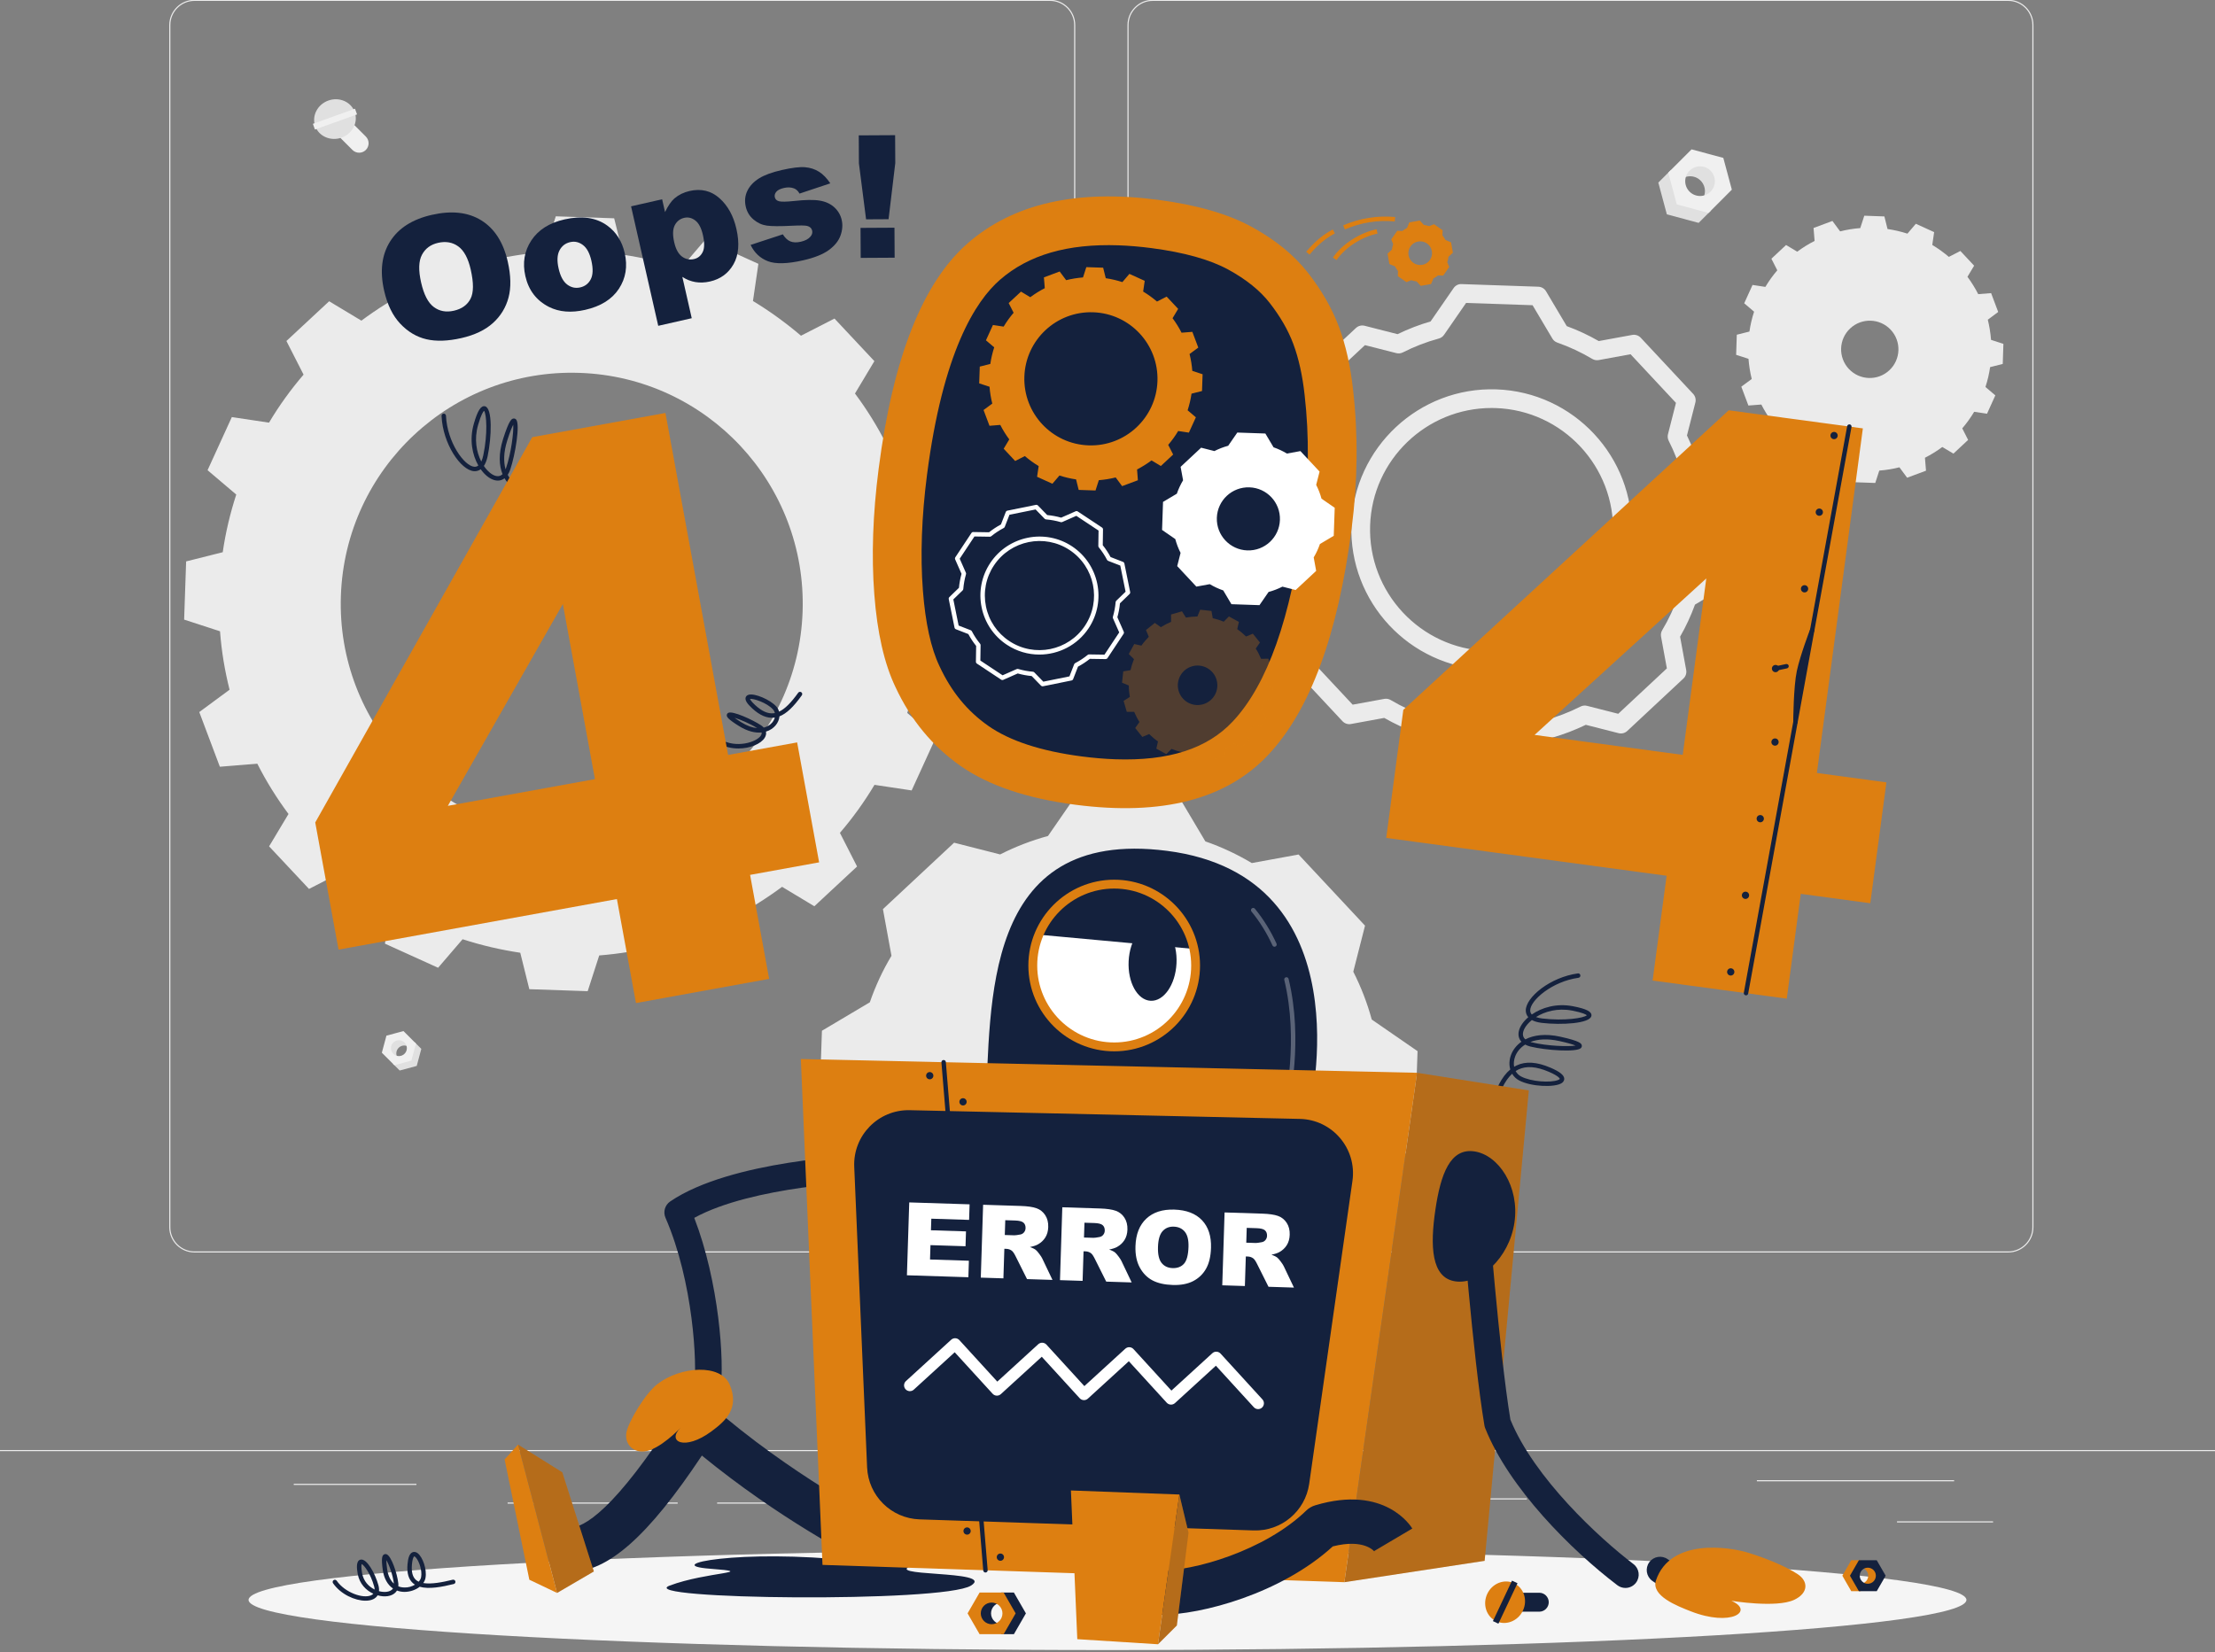 <svg width="500" height="373" viewBox="0 0 500 373" fill="none" xmlns="http://www.w3.org/2000/svg">
<rect x="0" y="0" width="500" height="373" fill="#808080" stroke="none"/>
<g clip-path="url(#clip0_412_3639)">
<path d="M500 327.398H0V327.648H500V327.398Z" fill="#EBEBEB"/>
<path d="M449.902 343.494H428.223V343.744H449.902V343.494Z" fill="#EBEBEB"/>
<path d="M344.668 338.306H310.559V338.556H344.668V338.306Z" fill="#EBEBEB"/>
<path d="M441.111 334.208H396.586V334.458H441.111V334.208Z" fill="#EBEBEB"/>
<path d="M173.015 339.25H161.877V339.5H173.015V339.25Z" fill="#EBEBEB"/>
<path d="M152.975 339.25H114.586V339.5H152.975V339.25Z" fill="#EBEBEB"/>
<path d="M94.002 335.028H66.307V335.278H94.002V335.028Z" fill="#EBEBEB"/>
<path d="M237.014 282.8H43.915C40.768 282.8 38.207 280.239 38.207 277.092V5.66C38.207 2.513 40.768 -0.048 43.915 -0.048H237.014C240.16 -0.048 242.721 2.513 242.721 5.66V277.092C242.721 280.239 240.16 282.8 237.014 282.8ZM43.915 0.203C40.905 0.203 38.457 2.651 38.457 5.661V277.093C38.457 280.103 40.905 282.551 43.915 282.551H237.014C240.023 282.551 242.471 280.103 242.471 277.093V5.66C242.471 2.651 240.023 0.202 237.014 0.202L43.915 0.203Z" fill="#EBEBEB"/>
<path d="M453.311 282.8H260.213C257.066 282.8 254.506 280.239 254.506 277.092V5.66C254.506 2.513 257.067 -0.048 260.213 -0.048H453.311C456.459 -0.048 459.019 2.513 459.019 5.66V277.092C459.02 280.239 456.459 282.8 453.311 282.8ZM260.213 0.203C257.204 0.203 254.756 2.651 254.756 5.661V277.093C254.756 280.103 257.204 282.551 260.213 282.551H453.311C456.321 282.551 458.769 280.103 458.769 277.093V5.66C458.769 2.651 456.321 0.202 453.311 0.202L260.213 0.203Z" fill="#EBEBEB"/>
<path d="M216.071 145.878L216.521 132.737L208.453 130.101C208.121 125.611 207.37 121.177 206.302 116.905L213.14 111.863L208.495 99.52L200.037 100.201C198.021 96.21 195.652 92.413 192.997 88.851L197.378 81.538L188.37 71.927L180.808 75.799C177.402 72.904 173.812 70.283 169.969 67.965L171.194 59.571L159.196 54.126L153.699 60.568C149.511 59.209 145.172 58.193 140.683 57.519L138.639 49.291L125.463 48.84L122.861 56.909C118.336 57.274 113.937 57.991 109.666 59.06L104.588 52.255L92.246 56.866L92.928 65.325C88.936 67.375 85.14 69.743 81.578 72.399L74.3 68.019L64.654 76.991L68.525 84.587C65.632 87.959 63.009 91.585 60.724 95.429L52.332 94.17L46.853 106.166L53.329 111.664C51.971 115.853 50.918 120.226 50.28 124.682L42.016 126.758L41.566 139.899L49.668 142.538C49.999 147.061 50.751 151.462 51.82 155.732L44.983 160.774L49.628 173.118L58.086 172.435C60.102 176.426 62.471 180.223 65.126 183.785L60.744 191.098L69.753 200.71L77.314 196.837C80.686 199.731 84.311 202.355 88.154 204.673L86.894 213.064L98.892 218.509L104.424 212.068C108.612 213.427 112.951 214.443 117.441 215.117L119.485 223.345L132.661 223.796L135.264 215.727C139.788 215.362 144.187 214.645 148.458 213.576L153.501 220.379L165.843 215.768L165.195 207.312C169.188 205.262 172.949 202.891 176.545 200.236L183.824 204.618L193.469 195.645L189.599 188.049C192.492 184.677 195.115 181.051 197.4 177.207L205.792 178.467L211.271 166.47L204.794 160.972C206.153 156.784 207.204 152.446 207.843 147.956L216.071 145.878ZM127.275 188.449C98.497 187.463 75.962 163.329 76.948 134.55C77.935 105.737 102.069 83.204 130.847 84.19C159.625 85.176 182.16 109.308 181.173 138.121C180.187 166.9 156.053 189.435 127.275 188.449Z" fill="#EBEBEB"/>
<path d="M440.957 102.423L444.271 99.328L442.947 96.718C443.961 95.542 444.859 94.278 445.64 92.976L448.537 93.414L450.414 89.272L448.185 87.376C448.667 85.911 449.015 84.408 449.236 82.892L452.088 82.177L452.235 77.637L449.447 76.737C449.322 75.201 449.086 73.686 448.714 72.184L451.06 70.436L449.462 66.183L446.551 66.413C445.861 65.06 445.051 63.754 444.121 62.496L445.629 59.991L442.526 56.668L439.923 58C438.73 56.985 437.483 56.088 436.181 55.307L436.602 52.409L432.468 50.524L430.572 52.753C429.099 52.279 427.596 51.931 426.079 51.71L425.372 48.867L420.832 48.703L419.924 51.499C418.396 51.616 416.873 51.86 415.378 52.241L413.639 49.888L409.378 51.477L409.616 54.397C408.263 55.087 406.94 55.897 405.698 56.828L403.177 55.319L399.863 58.414L401.195 61.033C400.173 62.217 399.283 63.473 398.502 64.775L395.605 64.337L393.727 68.48L395.956 70.376C395.474 71.841 395.126 73.344 394.905 74.86L392.053 75.575L391.906 80.116L394.694 81.015C394.811 82.543 395.055 84.067 395.426 85.569L393.073 87.308L394.671 91.561L397.591 91.339C398.281 92.692 399.091 93.997 400.022 95.257L398.514 97.762L401.617 101.085L404.219 99.752C405.411 100.766 406.659 101.664 407.961 102.445L407.532 105.334L411.666 107.219L413.57 104.999C415.044 105.473 416.539 105.812 418.063 106.041L418.77 108.884L423.31 109.048L424.218 106.252C425.746 106.135 427.269 105.891 428.764 105.51L430.503 107.864L434.765 106.275L434.526 103.355C435.878 102.665 437.193 101.864 438.444 100.925L440.957 102.423ZM417.341 83.292C414.903 80.681 415.043 76.586 417.654 74.148C420.268 71.707 424.363 71.847 426.801 74.459C429.239 77.07 429.099 81.165 426.485 83.606C423.874 86.044 419.779 85.903 417.341 83.292Z" fill="#EBEBEB"/>
<path d="M319.989 237.336L309.648 230.194C309.645 230.186 309.645 230.177 309.642 230.169C308.619 226.412 307.208 222.796 305.483 219.397L308.132 208.999L293.132 192.934L282.573 194.867C279.303 192.916 275.794 191.262 272.119 189.985C272.111 189.983 272.101 189.981 272.093 189.977L265.673 179.167L243.708 178.414L236.566 188.755C236.553 188.758 236.539 188.762 236.525 188.765C232.772 189.788 229.159 191.196 225.765 192.919L215.372 190.27L199.308 205.271L201.237 215.809C201.235 215.813 201.233 215.814 201.231 215.818C199.239 219.125 197.623 222.635 196.346 226.312L185.538 232.729L184.785 254.695L195.135 261.843C196.157 265.626 197.524 269.234 199.282 272.661C199.283 272.663 199.283 272.663 199.284 272.665L196.642 283.031L211.642 299.094L222.135 297.174C225.447 299.132 228.961 300.788 232.681 302.067C232.684 302.069 232.686 302.069 232.69 302.069L239.099 312.863L261.064 313.616L268.201 303.282C271.998 302.261 275.616 300.851 279.052 299.124C279.052 299.124 279.054 299.124 279.055 299.122L289.401 301.758L305.465 286.759L303.536 276.219C305.528 272.912 307.144 269.4 308.421 265.723L308.422 265.721L319.234 259.3L319.989 237.336ZM251.537 270.726C237.883 270.258 227.217 258.795 227.683 245.18C228.151 231.526 239.575 220.859 253.229 221.326C266.883 221.794 277.55 233.218 277.083 246.872C276.617 260.487 265.191 271.194 251.537 270.726Z" fill="#EBEBEB"/>
<path d="M343.548 174.954C343.524 174.954 343.5 174.954 343.476 174.953L326.159 174.36C325.44 174.336 324.783 173.946 324.416 173.328L319.753 165.476C317.274 164.577 314.831 163.443 312.47 162.098L304.963 163.471C304.255 163.605 303.531 163.362 303.04 162.835L291.214 150.172C290.723 149.646 290.534 148.906 290.711 148.209L292.599 140.799C291.452 138.452 290.492 135.945 289.74 133.329L282.209 128.128C281.617 127.72 281.274 127.037 281.298 126.319L281.891 109.002C281.915 108.283 282.305 107.626 282.923 107.259L290.789 102.588C291.722 100.034 292.853 97.603 294.159 95.34L292.78 87.807C292.651 87.1 292.89 86.374 293.416 85.884L306.081 74.057C306.607 73.565 307.347 73.377 308.044 73.554L315.479 75.449C317.884 74.279 320.383 73.315 322.928 72.578L328.125 65.053C328.533 64.461 329.204 64.095 329.935 64.143L347.252 64.737C347.971 64.761 348.628 65.15 348.995 65.769L353.667 73.635C356.149 74.544 358.573 75.675 360.894 77.007L368.448 75.623C369.157 75.494 369.881 75.733 370.372 76.259L382.198 88.925C382.689 89.451 382.878 90.191 382.701 90.888L380.805 98.326C381.976 100.732 382.939 103.23 383.677 105.772L391.202 110.968C391.794 111.376 392.137 112.059 392.113 112.778L391.52 130.096C391.496 130.815 391.106 131.472 390.488 131.839L382.619 136.512C381.686 139.065 380.557 141.495 379.253 143.755L380.632 151.291C380.761 151.998 380.522 152.724 379.996 153.214L367.331 165.038C366.806 165.53 366.067 165.72 365.369 165.541L357.968 163.655C355.529 164.833 353.016 165.796 350.48 166.525L345.288 174.044C344.891 174.614 344.241 174.954 343.548 174.954ZM327.457 170.179L342.466 170.694L347.437 163.496C347.721 163.085 348.143 162.787 348.626 162.657C351.391 161.914 354.134 160.862 356.781 159.531C356.786 159.529 356.79 159.527 356.795 159.524C357.236 159.307 357.75 159.24 358.253 159.371L365.291 161.164L376.268 150.915L374.955 143.741C374.862 143.235 374.958 142.713 375.223 142.271C376.671 139.868 377.899 137.232 378.873 134.437C379.033 133.941 379.372 133.524 379.814 133.264L387.337 128.796L387.851 113.786L380.648 108.811C380.271 108.551 379.989 108.175 379.844 107.742C379.826 107.688 379.81 107.631 379.796 107.573C379.043 104.815 377.995 102.105 376.682 99.518C376.45 99.061 376.393 98.536 376.518 98.04L378.322 90.962L368.072 79.983L360.883 81.299C360.379 81.392 359.86 81.297 359.421 81.035C356.921 79.543 354.281 78.31 351.575 77.369C351.422 77.316 351.267 77.245 351.134 77.164C350.842 76.984 350.599 76.737 350.425 76.443L345.953 68.914L330.944 68.399L325.969 75.603C325.673 76.032 325.23 76.334 324.726 76.455C321.949 77.216 319.248 78.26 316.672 79.567C316.215 79.799 315.689 79.857 315.195 79.73L308.12 77.926L297.143 88.177L298.456 95.35C298.539 95.8 298.472 96.265 298.268 96.674C298.239 96.732 298.207 96.788 298.173 96.844C296.722 99.256 295.492 101.9 294.519 104.703C294.355 105.173 294.031 105.571 293.603 105.825L286.075 110.296L285.561 125.305L292.771 130.285C293.182 130.568 293.479 130.989 293.61 131.471C294.387 134.347 295.433 137.078 296.72 139.588C296.794 139.732 296.852 139.884 296.891 140.042C296.976 140.381 296.975 140.736 296.889 141.075L295.091 148.129L305.341 159.105L312.479 157.799C312.98 157.708 313.496 157.801 313.933 158.059C316.478 159.564 319.131 160.796 321.821 161.724C322.307 161.878 322.728 162.207 322.995 162.658L327.457 170.179ZM336.728 151.214C336.358 151.214 335.989 151.207 335.617 151.194C318.171 150.596 304.464 135.917 305.062 118.471C305.66 101.026 320.363 87.323 337.785 87.915C355.231 88.513 368.938 103.192 368.34 120.639C368.051 129.079 364.49 136.908 358.314 142.681C352.403 148.207 344.774 151.214 336.728 151.214ZM336.69 92.12C321.992 92.12 309.79 103.815 309.283 118.616C308.765 133.734 320.643 146.455 335.762 146.973C343.088 147.218 350.073 144.605 355.431 139.596C360.784 134.592 363.87 127.808 364.12 120.494C364.638 105.376 352.759 92.654 337.641 92.136C337.323 92.126 337.005 92.12 336.69 92.12Z" fill="#EBEBEB"/>
<path d="M383.438 50.323L376.264 48.397L374.338 41.224L377.147 38.415L380.11 44.551L386.246 47.515L383.438 50.323Z" fill="#E0E0E0"/>
<path d="M383.882 45.521C385.189 44.214 385.189 42.084 383.882 40.777C382.575 39.47 380.455 39.48 379.148 40.787L382.716 35.434L387.502 37.853L388.551 42.882L383.882 45.521Z" fill="#E0E0E0"/>
<path d="M376.58 38.981L381.837 33.724L389.01 35.65L390.937 42.824L385.68 48.081L378.506 46.154L376.58 38.981ZM386.125 43.279C387.432 41.972 387.432 39.842 386.125 38.535C384.818 37.228 382.698 37.238 381.391 38.545C380.084 39.852 380.084 41.963 381.391 43.269C382.698 44.576 384.818 44.586 386.125 43.279Z" fill="#F0F0F0"/>
<path d="M90.222 241.708L94.071 240.674L95.105 236.825L93.598 235.318L92.008 238.611L88.715 240.201L90.222 241.708Z" fill="#E0E0E0"/>
<path d="M89.983 239.131C89.282 238.43 89.282 237.287 89.983 236.585C90.684 235.884 91.822 235.889 92.523 236.59L90.608 233.717L88.04 235.015L87.477 237.713L89.983 239.131Z" fill="#E0E0E0"/>
<path d="M93.901 235.622L91.08 232.801L87.231 233.835L86.197 237.685L89.018 240.506L92.867 239.472L93.901 235.622ZM88.778 237.928C88.077 237.227 88.077 236.084 88.778 235.382C89.479 234.681 90.617 234.686 91.318 235.387C92.019 236.088 92.019 237.221 91.318 237.922C90.618 238.624 89.48 238.629 88.778 237.928Z" fill="#F0F0F0"/>
<path d="M76.362 30.662L79.557 33.857C80.389 34.689 81.75 34.689 82.582 33.857C83.414 33.025 83.414 31.664 82.582 30.832L79.387 27.637C78.555 26.805 77.194 26.805 76.362 27.637C75.53 28.469 75.53 29.831 76.362 30.662Z" fill="#F0F0F0"/>
<path d="M74.111 22.705C76.573 21.821 79.242 22.977 80.072 25.288C80.902 27.599 79.579 30.189 77.117 31.074C74.655 31.958 71.986 30.802 71.156 28.491C70.326 26.18 71.649 23.59 74.111 22.705Z" fill="#E0E0E0"/>
<path d="M70.629 27.958L71.092 29.247L80.599 25.833L80.136 24.543L70.629 27.958Z" fill="#F0F0F0"/>
<path d="M250 372.561C357.082 372.561 443.889 367.492 443.889 361.238C443.889 354.985 357.082 349.915 250 349.915C142.918 349.915 56.111 354.985 56.111 361.238C56.111 367.492 142.918 372.561 250 372.561Z" fill="#F5F5F5"/>
<path d="M86.716 65.646C85.715 61.243 86.162 57.536 88.058 54.523C89.954 51.512 93.092 49.509 97.471 48.513C101.961 47.492 105.694 47.911 108.671 49.77C111.648 51.628 113.63 54.728 114.617 59.071C115.334 62.224 115.391 64.93 114.789 67.189C114.186 69.449 113.01 71.368 111.26 72.946C109.509 74.525 107.137 75.653 104.144 76.334C101.102 77.026 98.474 77.114 96.26 76.599C94.046 76.083 92.081 74.917 90.365 73.1C88.649 71.284 87.432 68.8 86.716 65.646ZM95.06 63.789C95.679 66.513 96.63 68.354 97.913 69.313C99.195 70.274 100.707 70.554 102.45 70.158C104.241 69.752 105.495 68.854 106.211 67.466C106.927 66.078 106.943 63.874 106.256 60.857C105.679 58.318 104.745 56.579 103.454 55.639C102.163 54.701 100.641 54.431 98.887 54.83C97.206 55.212 95.992 56.114 95.244 57.535C94.496 58.957 94.435 61.041 95.06 63.789Z" fill="#14213D"/>
<path d="M118.593 62.347C117.915 59.367 118.363 56.681 119.936 54.291C121.508 51.901 124.006 50.317 127.429 49.54C131.342 48.65 134.556 49.112 137.072 50.928C139.094 52.391 140.41 54.459 141.018 57.133C141.701 60.14 141.265 62.828 139.707 65.201C138.15 67.574 135.611 69.161 132.09 69.961C128.95 70.675 126.229 70.456 123.928 69.301C121.099 67.868 119.321 65.55 118.593 62.347ZM126.097 60.623C126.493 62.364 127.138 63.572 128.034 64.247C128.929 64.921 129.91 65.136 130.977 64.893C132.056 64.647 132.849 64.035 133.355 63.055C133.861 62.076 133.908 60.678 133.496 58.864C133.111 57.171 132.475 55.989 131.587 55.32C130.699 54.651 129.74 54.433 128.71 54.668C127.618 54.916 126.812 55.542 126.292 56.544C125.771 57.545 125.706 58.905 126.097 60.623Z" fill="#14213D"/>
<path d="M148.586 73.566L142.453 46.589L149.464 44.994L150.121 47.883C150.814 46.449 151.516 45.426 152.228 44.812C153.189 43.988 154.332 43.424 155.657 43.124C158.27 42.529 160.518 43.07 162.402 44.744C164.286 46.419 165.563 48.728 166.232 51.673C166.971 54.924 166.756 57.582 165.587 59.648C164.418 61.713 162.644 63.017 160.264 63.558C159.111 63.82 158.015 63.863 156.974 63.686C155.934 63.509 154.952 63.121 154.028 62.518L156.149 71.847L148.586 73.566ZM152.195 54.709C152.546 56.255 153.132 57.328 153.952 57.929C154.772 58.53 155.679 58.716 156.673 58.491C157.544 58.293 158.193 57.768 158.618 56.917C159.043 56.065 159.061 54.781 158.671 53.063C158.311 51.48 157.74 50.388 156.958 49.786C156.176 49.182 155.343 48.982 154.46 49.182C153.504 49.4 152.791 49.956 152.323 50.848C151.855 51.742 151.812 53.028 152.195 54.709Z" fill="#14213D"/>
<path d="M169.435 55.299L176.71 52.909C177.217 53.722 177.791 54.257 178.429 54.513C179.067 54.767 179.847 54.79 180.767 54.581C181.772 54.352 182.503 53.961 182.958 53.406C183.315 52.99 183.439 52.544 183.33 52.065C183.208 51.526 182.831 51.173 182.2 51.008C181.748 50.892 180.616 50.879 178.805 50.968C176.101 51.107 174.2 51.097 173.099 50.942C171.999 50.785 170.998 50.327 170.096 49.565C169.194 48.804 168.609 47.834 168.342 46.658C168.05 45.371 168.172 44.178 168.708 43.076C169.245 41.974 170.117 41.044 171.325 40.286C172.533 39.528 174.241 38.898 176.449 38.396C178.78 37.866 180.541 37.654 181.732 37.756C182.923 37.86 183.975 38.201 184.887 38.78C185.8 39.36 186.646 40.231 187.426 41.396L180.482 43.71C180.156 43.125 179.745 42.735 179.249 42.539C178.57 42.279 177.814 42.244 176.98 42.435C176.133 42.627 175.551 42.917 175.233 43.305C174.915 43.693 174.804 44.102 174.902 44.531C175.01 45.009 175.338 45.314 175.884 45.447C176.43 45.582 177.548 45.558 179.236 45.381C181.79 45.098 183.732 45.068 185.061 45.295C186.39 45.521 187.482 46.027 188.338 46.812C189.193 47.597 189.748 48.547 190.002 49.663C190.258 50.791 190.167 51.965 189.729 53.185C189.29 54.406 188.41 55.498 187.087 56.463C185.765 57.426 183.84 58.196 181.313 58.772C177.743 59.584 175.084 59.651 173.338 58.978C171.592 58.304 170.291 57.078 169.435 55.299Z" fill="#14213D"/>
<path d="M193.85 30.566L202.058 30.52L202.094 36.823L200.58 49.494L195.504 49.522L193.885 36.869L193.85 30.566ZM194.251 51.454L201.912 51.411L201.951 58.185L194.29 58.228L194.251 51.454Z" fill="#14213D"/>
<path d="M128.679 116.581C128.619 116.581 128.558 116.57 128.498 116.547C123.997 114.804 121.304 113.101 119.906 111.055C118.89 111.259 117.753 111.124 116.674 110.611C115.626 110.113 114.617 109.242 113.893 107.989C113.218 108.51 112.384 108.652 111.468 108.364C110.452 108.045 109.395 107.189 108.516 105.953C107.957 106.357 107.384 106.418 106.964 106.383C103.991 106.141 99.963 100.223 99.674 93.916C99.661 93.641 99.875 93.406 100.151 93.395C100.421 93.372 100.661 93.595 100.673 93.872C100.947 99.857 104.782 105.203 107.046 105.387C107.413 105.423 107.72 105.308 107.978 105.108C106.62 102.725 105.915 99.327 106.955 95.696C107.815 92.691 108.575 91.516 109.487 91.734C111.21 92.163 110.984 98.706 110.071 103.022C109.864 104.001 109.566 104.703 109.226 105.205C110.015 106.37 110.95 107.154 111.769 107.412C112.501 107.642 113.043 107.447 113.443 107.066C112.657 105.13 112.494 102.492 113.561 99.127C114.965 94.698 115.53 94.578 115.868 94.507C116.106 94.456 116.344 94.535 116.513 94.727C117.437 95.77 116.333 102.649 115.169 106.051C115.018 106.493 114.83 106.88 114.612 107.208C115.233 108.425 116.148 109.254 117.105 109.709C117.873 110.074 118.661 110.207 119.378 110.14C119.288 109.951 119.207 109.759 119.134 109.564C118.341 107.417 118.729 104.938 120.319 101.986C121.374 100.028 122.234 99.115 123.026 99.114C123.261 99.114 123.702 99.201 124.013 99.776C124.885 101.385 124.254 106.695 122.53 109.33C122.124 109.951 121.563 110.422 120.912 110.728C122.252 112.49 124.796 114.042 128.861 115.618C129.118 115.718 129.246 116.007 129.147 116.264C129.069 116.46 128.879 116.581 128.679 116.581ZM123.025 100.111C123.022 100.111 122.46 100.115 121.198 102.458C119.752 105.143 119.383 107.353 120.071 109.215C120.155 109.443 120.255 109.665 120.371 109.885C120.905 109.656 121.362 109.284 121.692 108.781C123.092 106.64 123.763 102.243 123.242 100.524C123.135 100.172 123.026 100.111 123.025 100.111ZM115.853 95.898C115.595 96.383 115.161 97.382 114.513 99.427C113.655 102.135 113.65 104.311 114.128 105.975C114.161 105.891 114.192 105.807 114.221 105.724C115.397 102.286 115.97 97.55 115.853 95.898ZM109.267 92.748C109.098 92.903 108.612 93.533 107.915 95.969C106.996 99.182 107.562 102.113 108.642 104.215C108.849 103.781 108.993 103.281 109.092 102.813C110.129 97.902 109.827 93.459 109.267 92.748Z" fill="#14213D"/>
<path d="M166.699 168.997C165.174 168.997 163.57 168.649 162.138 167.808C161.9 167.667 161.82 167.362 161.96 167.123C162.099 166.884 162.406 166.807 162.644 166.944C166.211 169.039 170.822 167.577 171.771 166.051C171.881 165.872 171.982 165.645 171.918 165.38C170.507 165.529 168.771 165.155 166.787 163.914C164.242 162.323 164.046 161.85 164.062 161.472C164.072 161.248 164.199 161.053 164.403 160.949C165.399 160.444 169.908 162.523 171.788 163.759C172.034 163.921 172.242 164.096 172.41 164.281C173.241 164.079 173.885 163.649 174.313 163.136C174.607 162.783 174.803 162.399 174.9 162.014C174.834 162.024 174.767 162.032 174.7 162.038C173.101 162.199 171.497 161.513 169.789 159.934C168.615 158.849 168.159 158.101 168.311 157.508C168.359 157.319 168.517 156.983 169.03 156.855C170.413 156.511 173.827 157.966 175.223 159.497C175.537 159.841 175.751 160.246 175.865 160.681C177.17 160.068 178.55 158.693 180.184 156.41C180.345 156.185 180.657 156.134 180.882 156.295C181.107 156.455 181.158 156.768 180.998 156.992C179.109 159.632 177.534 161.128 175.952 161.738C175.89 162.442 175.599 163.158 175.083 163.778C174.576 164.385 173.837 164.907 172.902 165.189C173.002 165.639 172.912 166.115 172.622 166.581C171.777 167.938 169.359 168.997 166.699 168.997ZM165.811 162.061C166.147 162.309 166.629 162.637 167.317 163.068C168.674 163.917 169.883 164.308 170.917 164.39C169.26 163.363 167.093 162.454 165.811 162.061ZM169.301 157.813C169.357 157.969 169.579 158.38 170.467 159.201C171.953 160.575 173.305 161.186 174.598 161.045C174.704 161.034 174.811 161.019 174.918 160.997C174.847 160.693 174.702 160.412 174.484 160.172C173.077 158.629 169.984 157.652 169.301 157.813Z" fill="#14213D"/>
<path d="M179.942 167.625L164.36 170.455L150.213 93.243L120.149 98.704L71.16 185.703L76.42 214.411L139.257 202.997L143.559 226.478L173.623 221.017L169.321 197.537L184.903 194.706L179.942 167.625ZM101.094 181.948L127.053 136.381L134.297 175.917L101.094 181.948Z" fill="#DD7F11"/>
<path d="M305.431 87.992C304.849 82.658 303.784 77.919 302.234 73.774C300.685 69.629 298.354 65.566 295.244 61.585C292.134 57.604 287.899 54.148 282.54 51.219C277.18 48.291 270.106 46.252 261.317 45.107C243.025 42.724 228.766 45.972 218.535 54.847C208.303 63.724 201.572 80.728 198.337 105.858C197.021 116.079 196.695 125.527 197.36 134.203C198.023 142.878 199.615 149.856 202.138 155.136C205.589 162.555 210.473 168.48 216.787 172.908C223.1 177.337 231.749 180.268 242.737 181.699C262.334 184.252 276.856 180.491 286.306 170.412C295.754 160.335 302.023 143.3 305.111 119.311C306.49 108.608 306.596 98.169 305.431 87.992Z" fill="#DD7F11"/>
<path d="M251.768 171.433C249.363 171.351 246.804 171.134 244.161 170.789C235.007 169.597 227.924 167.28 223.108 163.901C218.356 160.569 214.761 156.185 212.116 150.495L212.067 150.392C210.144 146.369 208.888 140.639 208.332 133.364C207.727 125.476 208.036 116.695 209.25 107.262C212.819 79.541 220.191 67.975 225.747 63.155C232.225 57.535 240.968 54.995 252.477 55.389C254.835 55.47 257.332 55.681 259.898 56.015C267.284 56.977 273.128 58.611 277.268 60.872C281.277 63.063 284.41 65.582 286.578 68.357C288.982 71.433 290.783 74.552 291.932 77.626C293.155 80.896 294.018 84.785 294.498 89.184C295.563 98.493 295.462 108.137 294.205 117.906C291.432 139.445 286.076 154.579 278.285 162.887C272.506 169.052 263.833 171.848 251.771 171.434C251.769 171.433 251.768 171.433 251.768 171.433Z" fill="#14213D"/>
<path d="M271.337 88.287L271.467 84.499L269.142 83.739C269.046 82.445 268.83 81.167 268.522 79.935L270.493 78.482L269.154 74.924L266.716 75.12C266.135 73.97 265.452 72.875 264.687 71.848L265.95 69.74L263.353 66.97L261.173 68.086C260.191 67.252 259.156 66.496 258.048 65.828L258.401 63.408L254.943 61.838L253.359 63.695C252.152 63.303 250.901 63.01 249.607 62.816L249.018 60.444L245.22 60.314L244.47 62.64C243.165 62.745 241.898 62.952 240.667 63.26L239.203 61.299L235.645 62.628L235.842 65.066C234.691 65.657 233.597 66.339 232.57 67.105L230.472 65.843L227.692 68.429L228.808 70.618C227.974 71.59 227.218 72.635 226.559 73.743L224.14 73.38L222.561 76.838L224.428 78.423C224.036 79.631 223.733 80.891 223.549 82.175L221.167 82.773L221.037 86.561L223.372 87.322C223.467 88.626 223.684 89.894 223.992 91.125L222.021 92.578L223.36 96.136L225.798 95.939C226.379 97.089 227.062 98.184 227.827 99.211L226.564 101.319L229.161 104.09L231.34 102.974C232.312 103.808 233.357 104.564 234.464 105.233L234.101 107.652L237.559 109.222L239.154 107.365C240.361 107.757 241.612 108.05 242.906 108.244L243.495 110.616L247.293 110.746L248.043 108.42C249.347 108.315 250.615 108.108 251.846 107.8L253.3 109.761L256.858 108.432L256.671 105.994C257.822 105.403 258.906 104.72 259.943 103.954L262.041 105.217L264.821 102.63L263.705 100.441C264.539 99.469 265.295 98.424 265.953 97.316L268.372 97.679L269.951 94.221L268.084 92.636C268.476 91.429 268.779 90.178 268.963 88.884L271.337 88.287ZM245.742 100.558C237.447 100.274 230.951 93.317 231.235 85.022C231.52 76.717 238.476 70.222 246.771 70.506C255.066 70.79 261.562 77.746 261.277 86.051C260.994 94.346 254.037 100.842 245.742 100.558Z" fill="#DD7F11"/>
<path opacity="0.3" d="M287.123 157.865L287.398 155.312L285.863 154.686C285.858 153.808 285.782 152.939 285.636 152.092L287.036 151.203L286.325 148.733L284.663 148.746C284.328 147.939 283.933 147.164 283.467 146.435L284.415 145.075L282.81 143.077L281.279 143.715C280.668 143.109 280.008 142.548 279.288 142.044L279.66 140.418L277.409 139.183L276.233 140.371C275.426 140.027 274.592 139.776 273.756 139.584L273.473 137.948L270.92 137.662L270.294 139.197C269.416 139.202 268.559 139.29 267.7 139.436L266.812 138.024L264.341 138.747L264.354 140.409C263.558 140.745 262.784 141.14 262.043 141.606L260.683 140.646L258.686 142.251L259.324 143.782C258.729 144.394 258.157 145.053 257.652 145.773L256.037 145.413L254.802 147.664L255.979 148.828C255.647 149.648 255.385 150.47 255.192 151.317L253.556 151.588L253.281 154.141L254.815 154.779C254.809 155.645 254.896 156.514 255.043 157.362L253.632 158.25L254.355 160.721L256.017 160.719C256.353 161.515 256.747 162.289 257.214 163.019L256.255 164.379L257.86 166.388L259.404 165.739C260.015 166.345 260.674 166.906 261.395 167.411L261.023 169.037L263.274 170.273L264.449 169.096C265.257 169.428 266.091 169.679 266.927 169.871L267.21 171.507L269.763 171.793L270.389 170.258C271.255 170.253 272.124 170.166 272.983 170.02L273.871 171.431L276.33 170.708L276.329 169.046C277.125 168.71 277.899 168.316 278.64 167.85L279.988 168.809L281.997 167.205L281.347 165.673C281.953 165.062 282.514 164.402 283.03 163.683L284.644 164.042L285.879 161.791L284.702 160.627C285.034 159.808 285.285 158.985 285.477 158.149L287.123 157.865ZM274.25 156.874C273.064 159.033 270.345 159.83 268.186 158.644C266.027 157.458 265.242 154.74 266.428 152.581C267.614 150.422 270.32 149.637 272.48 150.822C274.639 152.008 275.435 154.715 274.25 156.874Z" fill="#DD7F11"/>
<path d="M301.29 114.649L298.309 112.59C298.308 112.588 298.308 112.585 298.307 112.583C298.012 111.5 297.605 110.458 297.108 109.478L297.872 106.481L293.548 101.85L290.505 102.407C289.563 101.844 288.551 101.368 287.492 101C287.49 100.999 287.487 100.999 287.484 100.998L285.634 97.882L279.303 97.665L277.244 100.646C277.24 100.647 277.236 100.648 277.232 100.649C276.15 100.944 275.109 101.35 274.13 101.846L271.134 101.082L266.504 105.406L267.06 108.444C267.059 108.445 267.059 108.446 267.058 108.447C266.484 109.4 266.018 110.412 265.65 111.472L262.535 113.322L262.318 119.653L265.301 121.713C265.595 122.803 265.99 123.843 266.496 124.831C266.496 124.832 266.496 124.832 266.496 124.832L265.735 127.82L270.058 132.45L273.083 131.897C274.037 132.461 275.05 132.939 276.123 133.307C276.124 133.308 276.125 133.308 276.126 133.308L277.973 136.419L284.304 136.636L286.361 133.657C287.455 133.363 288.498 132.956 289.489 132.458C289.489 132.458 289.49 132.458 289.49 132.457L292.472 133.217L297.102 128.894L296.546 125.856C297.12 124.903 297.586 123.89 297.954 122.831L301.07 120.979L301.29 114.649ZM281.559 124.274C277.623 124.139 274.549 120.835 274.683 116.911C274.818 112.975 278.111 109.901 282.046 110.035C285.982 110.17 289.056 113.463 288.922 117.398C288.788 121.322 285.494 124.409 281.559 124.274Z" fill="white"/>
<path d="M323.045 64.124L323.566 62.867C323.567 62.867 323.568 62.866 323.569 62.866C323.943 62.673 324.294 62.441 324.615 62.181L325.776 62.225L327.136 60.273L326.692 59.199C326.824 58.809 326.92 58.4 326.971 57.982C326.971 57.981 326.971 57.98 326.971 57.979L327.969 57.054L327.55 54.712L326.293 54.191C326.292 54.19 326.292 54.188 326.291 54.187C326.098 53.813 325.867 53.463 325.607 53.142L325.651 51.982L323.699 50.622L322.627 51.065H322.626C322.231 50.929 321.823 50.838 321.405 50.786L320.48 49.788L318.138 50.207L317.616 51.465C317.239 51.659 316.888 51.886 316.565 52.15L315.408 52.106L314.049 54.058L314.49 55.125C314.358 55.52 314.262 55.929 314.212 56.352L313.215 57.276L313.634 59.618L314.89 60.139C315.084 60.518 315.316 60.869 315.577 61.193L315.533 62.348L317.485 63.708L318.557 63.264C318.952 63.4 319.361 63.491 319.779 63.543L320.704 64.542L323.045 64.124ZM317.956 57.637C317.696 56.181 318.667 54.792 320.118 54.532C321.574 54.272 322.962 55.238 323.223 56.694C323.484 58.15 322.516 59.538 321.061 59.799C319.61 60.059 318.217 59.093 317.956 57.637Z" fill="#DD7F11"/>
<path d="M295.608 57.489L294.844 56.844C296.172 55.272 298.055 53.28 300.852 51.815L301.316 52.702C298.334 54.263 296.424 56.524 295.608 57.489Z" fill="#DD7F11"/>
<path d="M303.592 51.802L303.197 50.882C306.98 49.262 310.932 48.63 314.936 49.002L314.843 49.998C311.003 49.632 307.219 50.246 303.592 51.802Z" fill="#DD7F11"/>
<path d="M301.705 58.72L300.879 58.157C302.933 55.14 306.992 52.513 310.75 51.768L310.944 52.748C307.422 53.448 303.623 55.903 301.705 58.72Z" fill="#DD7F11"/>
<path d="M235.343 154.957C235.209 154.957 235.079 154.903 234.984 154.805L232.887 152.644C231.819 152.543 230.763 152.347 229.741 152.058L226.473 153.499C226.318 153.57 226.138 153.552 225.995 153.459L220.52 149.829C220.378 149.734 220.294 149.575 220.296 149.404L220.35 145.841C219.685 145.013 219.092 144.114 218.584 143.164L215.779 142.076C215.62 142.014 215.504 141.877 215.469 141.71L214.164 135.272C214.13 135.105 214.184 134.932 214.306 134.813L216.467 132.717C216.567 131.654 216.763 130.597 217.051 129.568L215.612 126.304C215.543 126.148 215.559 125.968 215.652 125.825L219.281 120.349C219.375 120.207 219.509 120.119 219.706 120.125L223.267 120.18C224.103 119.512 225.003 118.919 225.946 118.415L227.034 115.608C227.096 115.449 227.234 115.333 227.401 115.298L233.839 113.992C234.006 113.96 234.179 114.012 234.297 114.134L236.391 116.293C237.455 116.393 238.513 116.59 239.544 116.878L242.807 115.439C242.962 115.371 243.142 115.386 243.285 115.48L248.76 119.109C248.902 119.204 248.986 119.363 248.984 119.534L248.93 123.099C249.596 123.928 250.188 124.827 250.694 125.774L253.501 126.863C253.66 126.925 253.776 127.062 253.811 127.229L255.116 133.667C255.15 133.834 255.096 134.007 254.974 134.126L252.812 136.223C252.713 137.274 252.517 138.329 252.227 139.366L253.668 142.635C253.737 142.791 253.721 142.972 253.628 143.114L250 148.591C249.906 148.733 249.756 148.804 249.576 148.815L246.013 148.761C245.183 149.423 244.284 150.014 243.338 150.52L242.247 153.333C242.186 153.492 242.047 153.608 241.88 153.643L235.442 154.949C235.409 154.954 235.376 154.957 235.343 154.957ZM229.706 151.027C229.753 151.027 229.801 151.034 229.847 151.048C230.918 151.362 232.031 151.57 233.158 151.664C233.279 151.674 233.391 151.727 233.475 151.814L235.511 153.913L241.413 152.716L242.473 149.984C242.517 149.871 242.601 149.777 242.708 149.721C243.711 149.198 244.658 148.576 245.523 147.87C245.614 147.796 245.717 147.745 245.846 147.758L249.317 147.811L252.644 142.791L251.24 139.607C251.193 139.5 251.185 139.378 251.218 139.265C251.534 138.174 251.741 137.06 251.834 135.954C251.844 135.833 251.897 135.721 251.984 135.636L254.083 133.6L252.887 127.699L250.16 126.641C250.044 126.596 249.949 126.51 249.893 126.399C249.373 125.399 248.75 124.456 248.042 123.593C247.967 123.501 247.926 123.386 247.928 123.268L247.981 119.794L242.961 116.467L239.785 117.867C239.677 117.914 239.557 117.922 239.444 117.89C238.36 117.575 237.242 117.367 236.121 117.274C236 117.264 235.888 117.21 235.804 117.125L233.771 115.028L227.869 116.225L226.812 118.952C226.768 119.065 226.684 119.159 226.576 119.215C225.58 119.734 224.632 120.358 223.76 121.069C223.669 121.143 223.547 121.196 223.435 121.183L219.965 121.129L216.638 126.149L218.04 129.328C218.1 129.465 218.096 129.621 218.03 129.754C217.748 130.753 217.541 131.868 217.447 132.987C217.437 133.107 217.384 133.219 217.297 133.304L215.199 135.339L216.395 141.24L219.121 142.297C219.243 142.344 219.341 142.437 219.394 142.554C219.912 143.546 220.534 144.488 221.238 145.345C221.313 145.437 221.355 145.554 221.353 145.672L221.3 149.144L226.32 152.472L229.504 151.068C229.568 151.042 229.637 151.027 229.706 151.027ZM234.624 147.792C232.096 147.792 229.542 147.076 227.281 145.578C224.315 143.612 222.291 140.608 221.582 137.121C220.873 133.633 221.566 130.078 223.532 127.111H223.533C227.598 120.986 235.885 119.304 242.006 123.361C248.128 127.424 249.808 135.711 245.75 141.835C243.189 145.698 238.945 147.792 234.624 147.792ZM224.366 127.664C222.548 130.407 221.907 133.695 222.563 136.922C223.218 140.148 225.09 142.926 227.834 144.744C233.501 148.498 241.163 146.945 244.915 141.282C248.669 135.618 247.116 127.952 241.453 124.195C235.791 120.442 228.126 121.998 224.366 127.664Z" fill="white"/>
<path d="M425.826 176.65L410.131 174.532L420.511 96.724L390.23 92.638L316.777 160.264L312.918 189.193L376.21 197.735L373.054 221.397L403.335 225.483L406.491 201.821L422.186 203.939L425.826 176.65ZM346.408 165.932L385.166 130.604L379.851 170.445L346.408 165.932Z" fill="#DD7F11"/>
<path d="M394.133 224.741C394.103 224.741 394.073 224.738 394.043 224.733C393.772 224.683 393.591 224.423 393.641 224.151L416.967 96.221C417.016 95.951 417.279 95.781 417.548 95.819C417.82 95.869 418 96.13 417.95 96.401L394.624 224.331C394.58 224.572 394.37 224.741 394.133 224.741Z" fill="#14213D"/>
<path d="M414.83 98.37C414.814 98.822 414.435 99.176 413.983 99.161C413.531 99.145 413.177 98.766 413.192 98.314C413.207 97.862 413.587 97.508 414.039 97.523C414.492 97.538 414.846 97.917 414.83 98.37Z" fill="#14213D"/>
<path d="M411.498 115.671C411.482 116.123 411.103 116.477 410.651 116.462C410.199 116.447 409.845 116.067 409.86 115.615C409.875 115.163 410.255 114.809 410.707 114.824C411.159 114.839 411.513 115.218 411.498 115.671Z" fill="#14213D"/>
<path d="M408.166 132.971C408.15 133.423 407.771 133.777 407.319 133.762C406.867 133.747 406.513 133.367 406.528 132.915C406.543 132.463 406.923 132.109 407.375 132.124C407.828 132.14 408.182 132.519 408.166 132.971Z" fill="#14213D"/>
<path d="M401.613 150.982C401.597 151.434 401.218 151.788 400.766 151.773C400.314 151.757 399.96 151.378 399.975 150.926C399.99 150.474 400.37 150.12 400.822 150.135C401.274 150.15 401.629 150.529 401.613 150.982Z" fill="#14213D"/>
<path d="M401.5 167.573C401.484 168.025 401.105 168.379 400.653 168.364C400.201 168.348 399.847 167.969 399.862 167.517C399.877 167.065 400.257 166.711 400.709 166.726C401.162 166.741 401.516 167.121 401.5 167.573Z" fill="#14213D"/>
<path d="M398.168 184.874C398.152 185.326 397.773 185.68 397.321 185.665C396.869 185.65 396.515 185.27 396.53 184.818C396.545 184.366 396.925 184.012 397.377 184.027C397.829 184.042 398.183 184.421 398.168 184.874Z" fill="#14213D"/>
<path d="M394.836 202.175C394.82 202.627 394.441 202.981 393.989 202.966C393.537 202.95 393.183 202.571 393.198 202.119C393.214 201.667 393.593 201.313 394.045 201.328C394.498 201.343 394.852 201.722 394.836 202.175Z" fill="#14213D"/>
<path d="M391.504 219.475C391.488 219.927 391.109 220.281 390.657 220.266C390.205 220.251 389.851 219.871 389.866 219.419C389.881 218.967 390.261 218.613 390.713 218.628C391.165 218.643 391.519 219.023 391.504 219.475Z" fill="#14213D"/>
<path d="M400.794 151.454C400.564 151.454 400.356 151.294 400.306 151.058C400.248 150.788 400.42 150.523 400.69 150.464L403.174 149.931C403.448 149.877 403.71 150.044 403.768 150.316C403.826 150.586 403.654 150.851 403.384 150.91L400.9 151.443C400.864 151.45 400.829 151.454 400.794 151.454Z" fill="#14213D"/>
<path d="M409.085 142.241C409.085 142.241 406.847 148.07 406.094 151.602C405.341 155.134 405.295 163.026 405.295 163.026" fill="#14213D"/>
<path d="M405.295 163.526H405.292C405.016 163.524 404.793 163.299 404.795 163.023C404.797 162.699 404.849 155.039 405.605 151.497C406.358 147.968 408.526 142.302 408.618 142.061C408.717 141.804 409.005 141.676 409.264 141.774C409.522 141.873 409.651 142.163 409.552 142.42C409.53 142.479 407.32 148.254 406.583 151.706C405.849 155.148 405.796 162.951 405.795 163.029C405.793 163.305 405.57 163.526 405.295 163.526Z" fill="#14213D"/>
<path d="M222.451 249.841C223.84 227.438 221.285 186.714 263.395 192.105C308.53 197.883 295.617 250.661 295.617 250.661L222.451 249.841Z" fill="#14213D"/>
<path d="M251.514 236.375C261.662 236.375 269.889 228.148 269.889 218C269.889 207.852 261.662 199.625 251.514 199.625C241.365 199.625 233.139 207.852 233.139 218C233.139 228.148 241.365 236.375 251.514 236.375Z" fill="white"/>
<path d="M253.925 199.654C245.221 198.168 235.915 204.584 234.998 211.084L269.505 214.257C268.289 206.847 260.831 200.833 253.925 199.654Z" fill="#14213D"/>
<path d="M265.576 217.543C265.329 222.347 262.711 226.117 259.728 225.964C256.745 225.811 254.527 221.792 254.773 216.988C255.02 212.184 257.638 208.414 260.621 208.567C263.604 208.72 265.823 212.739 265.576 217.543Z" fill="#14213D"/>
<path d="M251.513 237.375C240.829 237.375 232.137 228.684 232.137 218C232.137 207.316 240.829 198.625 251.513 198.625C262.197 198.625 270.888 207.316 270.888 218C270.888 228.684 262.196 237.375 251.513 237.375ZM251.513 200.625C241.932 200.625 234.137 208.419 234.137 218C234.137 227.581 241.931 235.375 251.513 235.375C261.094 235.375 268.888 227.581 268.888 218C268.888 208.419 261.093 200.625 251.513 200.625Z" fill="#DD7F11"/>
<path opacity="0.3" d="M290.484 249.277C290.445 249.277 290.406 249.272 290.366 249.263C290.098 249.198 289.932 248.928 289.997 248.659C290.03 248.524 293.216 234.965 289.907 221.256C289.842 220.988 290.007 220.718 290.276 220.652C290.541 220.592 290.814 220.752 290.879 221.021C294.247 234.971 291.003 248.755 290.969 248.893C290.914 249.124 290.71 249.277 290.484 249.277Z" fill="white"/>
<path opacity="0.3" d="M287.697 213.759C287.507 213.759 287.326 213.651 287.242 213.467C285.956 210.661 284.361 208.085 282.5 205.81C282.325 205.596 282.357 205.282 282.571 205.107C282.784 204.931 283.099 204.962 283.275 205.177C285.189 207.518 286.83 210.167 288.151 213.051C288.266 213.302 288.156 213.599 287.905 213.713C287.837 213.744 287.767 213.759 287.697 213.759Z" fill="white"/>
<path d="M128.735 354.918C128.611 354.918 128.487 354.917 128.363 354.913C125.603 354.837 123.427 352.538 123.502 349.777C123.577 347.017 125.851 344.882 128.637 344.917C128.668 344.918 128.7 344.918 128.733 344.918C131.622 344.918 138.572 341.408 153.111 318.488C153.892 317.258 155.172 316.428 156.614 316.218C158.059 316.013 159.519 316.441 160.619 317.398C178.56 333.041 197.573 342.778 197.763 342.875C200.224 344.125 201.207 347.135 199.957 349.596C198.707 352.058 195.699 353.043 193.238 351.792C192.483 351.409 175.864 342.912 158.44 328.646C146.254 346.965 137.211 354.918 128.735 354.918Z" fill="#14213D"/>
<path d="M159.67 316.5C159.528 316.5 159.386 316.49 159.242 316.47C157.602 316.236 156.462 314.716 156.697 313.075C157.408 308.098 156.527 289.449 150.222 274.949C149.647 273.628 150.093 272.085 151.284 271.273C164.982 261.938 194.16 260.822 195.396 260.779C197.043 260.743 198.44 262.017 198.498 263.673C198.556 265.328 197.26 266.718 195.605 266.775C195.335 266.785 169.825 267.763 156.717 274.977C162.301 289.415 163.567 307.414 162.636 313.924C162.422 315.421 161.139 316.5 159.67 316.5Z" fill="#14213D"/>
<path d="M164.709 312.616C162.714 307.91 153.721 308.445 148.441 312.478C145.619 314.633 141.8 321.119 141.398 323.469C140.997 325.82 142.625 327.949 145.421 327.707C148.869 327.409 153.602 322.398 153.602 322.398C150.453 325.486 154.516 327.665 160.579 323.199C163.943 320.722 166.943 317.886 164.709 312.616Z" fill="#DD7F11"/>
<path d="M336.705 251.161C336.66 251.161 336.613 251.155 336.567 251.141C336.302 251.065 336.148 250.787 336.225 250.523C337.557 245.883 339.012 243.048 340.925 241.472C340.632 240.476 340.665 239.332 341.078 238.213C341.48 237.124 342.257 236.042 343.44 235.208C342.861 234.582 342.645 233.763 342.85 232.826C343.077 231.785 343.834 230.656 344.986 229.67C344.533 229.149 344.422 228.582 344.419 228.162C344.394 225.18 349.926 220.637 356.181 219.783C356.455 219.732 356.707 219.936 356.744 220.211C356.781 220.484 356.59 220.736 356.316 220.774C350.378 221.585 345.399 225.883 345.419 228.154C345.422 228.522 345.558 228.818 345.781 229.057C348.032 227.49 351.355 226.482 355.063 227.194C358.132 227.781 359.38 228.429 359.236 229.361C358.964 231.114 352.427 231.476 348.046 230.955C347.053 230.837 346.326 230.602 345.796 230.309C344.707 231.2 344.009 232.2 343.827 233.039C343.664 233.788 343.906 234.31 344.322 234.675C346.178 233.718 348.791 233.318 352.238 234.08C356.775 235.081 356.944 235.634 357.046 235.963C357.118 236.198 357.06 236.44 356.885 236.625C355.929 237.638 348.979 237.157 345.487 236.302C345.032 236.191 344.631 236.039 344.284 235.851C343.127 236.58 342.383 237.564 342.016 238.559C341.722 239.357 341.655 240.152 341.79 240.862C341.97 240.755 342.154 240.657 342.342 240.567C344.411 239.585 346.913 239.75 349.996 241.068C352.041 241.944 353.027 242.718 353.099 243.507C353.121 243.74 353.075 244.187 352.529 244.549C351.004 245.562 345.659 245.408 342.881 243.929C342.226 243.579 341.707 243.064 341.343 242.443C339.708 243.936 338.39 246.609 337.187 250.798C337.122 251.019 336.922 251.161 336.705 251.161ZM342.13 241.83C342.406 242.342 342.817 242.764 343.349 243.047C345.606 244.248 350.045 244.523 351.711 243.851C352.051 243.713 352.102 243.598 352.102 243.598C352.102 243.595 352.047 243.035 349.601 241.989C346.798 240.79 344.563 240.622 342.77 241.471C342.552 241.575 342.338 241.694 342.13 241.83ZM345.464 235.262C345.55 235.287 345.637 235.311 345.722 235.332C349.253 236.196 354.02 236.344 355.655 236.075C355.149 235.861 354.115 235.519 352.02 235.057C349.247 234.446 347.079 234.637 345.464 235.262ZM346.726 229.64C347.177 229.808 347.687 229.907 348.163 229.963C353.146 230.553 357.545 229.856 358.203 229.235C358.033 229.081 357.362 228.653 354.874 228.177C351.591 227.552 348.723 228.375 346.726 229.64Z" fill="#14213D"/>
<path d="M206.527 353.248C207.186 353.037 206.965 352.401 206.23 352.401H192.691C166.91 349.671 148.897 353.33 160.248 354.193C171.598 355.056 159.449 354.875 151.16 358.01C142.871 361.146 212.814 361.936 219.175 358.01C225.041 354.389 197.392 356.176 206.527 353.248Z" fill="#14213D"/>
<path d="M303.468 357.238L185.666 353.333L180.777 239.111L319.888 242.222L303.468 357.238Z" fill="#DD7F11"/>
<path d="M222.451 355.053C222.193 355.053 221.974 354.856 221.953 354.594L212.51 239.873C212.487 239.598 212.692 239.356 212.968 239.334C213.251 239.318 213.485 239.516 213.507 239.791L222.95 354.512C222.972 354.787 222.768 355.029 222.492 355.051C222.478 355.052 222.464 355.053 222.451 355.053Z" fill="#14213D"/>
<path d="M303.469 357.238L335.131 352.418L345.104 246.208L319.889 242.222L303.469 357.238Z" fill="#DD7F11"/>
<path opacity="0.2" d="M303.469 357.238L335.131 352.418L345.104 246.208L319.889 242.222L303.469 357.238Z" fill="#14213D"/>
<path d="M195.734 331.316L192.83 263.455C192.527 256.371 198.274 250.506 205.362 250.665L293.421 252.634C300.775 252.798 306.332 259.352 305.292 266.634L295.529 335.025C294.644 341.223 289.234 345.761 282.977 345.553L207.586 343.054C201.174 342.841 196.009 337.725 195.734 331.316Z" fill="#14213D"/>
<path d="M205.246 271.488L218.87 271.922L218.758 275.435L210.229 275.164L210.146 277.779L218.058 278.031L217.951 281.386L210.039 281.134L209.936 284.377L218.712 284.656L218.594 288.382L204.723 287.941L205.246 271.488Z" fill="white"/>
<path d="M221.398 288.471L221.921 272.019L230.394 272.289C231.965 272.339 233.162 272.512 233.983 272.808C234.805 273.104 235.458 273.624 235.944 274.37C236.43 275.116 236.656 276.012 236.622 277.06C236.593 277.973 236.373 278.754 235.963 279.404C235.553 280.054 235 280.574 234.306 280.963C233.864 281.211 233.262 281.409 232.5 281.557C233.099 281.779 233.534 281.995 233.804 282.205C233.986 282.346 234.248 282.643 234.589 283.096C234.93 283.549 235.157 283.897 235.269 284.141L237.579 288.987L231.835 288.804L229.278 283.69C228.954 283.029 228.661 282.596 228.398 282.393C228.039 282.127 227.628 281.986 227.164 281.971L226.715 281.957L226.503 288.635L221.398 288.471ZM226.816 278.848L228.959 278.916C229.191 278.923 229.642 278.863 230.313 278.735C230.652 278.678 230.932 278.515 231.154 278.245C231.376 277.975 231.493 277.66 231.504 277.301C231.521 276.77 231.366 276.357 231.038 276.062C230.71 275.767 230.083 275.605 229.155 275.575L226.922 275.504L226.816 278.848Z" fill="white"/>
<path d="M239.275 289.04L239.798 272.588L248.271 272.858C249.842 272.908 251.039 273.081 251.86 273.377C252.682 273.673 253.335 274.193 253.821 274.939C254.307 275.685 254.533 276.582 254.499 277.629C254.47 278.542 254.25 279.323 253.84 279.973C253.429 280.623 252.877 281.143 252.183 281.532C251.741 281.78 251.139 281.978 250.377 282.126C250.976 282.348 251.411 282.564 251.681 282.774C251.864 282.915 252.125 283.212 252.467 283.665C252.808 284.118 253.035 284.466 253.147 284.71L255.457 289.556L249.712 289.373L247.155 284.259C246.832 283.598 246.538 283.165 246.275 282.962C245.916 282.696 245.505 282.555 245.041 282.54L244.592 282.526L244.38 289.203L239.275 289.04ZM244.693 279.417L246.836 279.485C247.068 279.492 247.519 279.432 248.19 279.303C248.529 279.246 248.809 279.083 249.031 278.813C249.253 278.543 249.37 278.228 249.381 277.869C249.398 277.338 249.243 276.925 248.915 276.63C248.587 276.335 247.959 276.173 247.032 276.143L244.799 276.072L244.693 279.417Z" fill="white"/>
<path d="M256.314 281.359C256.4 278.673 257.214 276.606 258.758 275.157C260.302 273.709 262.409 273.027 265.08 273.112C267.818 273.199 269.905 274.001 271.339 275.518C272.774 277.035 273.449 279.118 273.365 281.767C273.304 283.69 272.93 285.257 272.244 286.467C271.557 287.677 270.592 288.605 269.347 289.251C268.102 289.897 266.567 290.19 264.741 290.132C262.886 290.073 261.36 289.729 260.163 289.099C258.966 288.469 258.01 287.503 257.295 286.199C256.58 284.895 256.253 283.282 256.314 281.359ZM261.397 281.543C261.344 283.204 261.615 284.407 262.209 285.152C262.803 285.897 263.631 286.287 264.694 286.321C265.786 286.356 266.643 286.027 267.264 285.336C267.885 284.644 268.225 283.378 268.284 281.537C268.333 279.989 268.057 278.847 267.455 278.113C266.853 277.378 266.017 276.994 264.947 276.96C263.922 276.927 263.087 277.264 262.443 277.97C261.799 278.676 261.45 279.867 261.397 281.543Z" fill="white"/>
<path d="M275.906 290.205L276.429 273.753L284.902 274.023C286.473 274.073 287.67 274.246 288.491 274.542C289.313 274.838 289.966 275.358 290.452 276.104C290.938 276.85 291.164 277.747 291.13 278.794C291.101 279.707 290.881 280.488 290.471 281.138C290.061 281.788 289.508 282.308 288.814 282.697C288.371 282.945 287.769 283.143 287.008 283.291C287.607 283.513 288.042 283.729 288.312 283.939C288.494 284.08 288.756 284.377 289.097 284.83C289.438 285.283 289.665 285.631 289.777 285.875L292.087 290.721L286.343 290.538L283.786 285.424C283.462 284.763 283.169 284.33 282.906 284.127C282.547 283.861 282.136 283.72 281.672 283.705L281.223 283.691L281.011 290.368L275.906 290.205ZM281.324 280.582L283.467 280.65C283.699 280.657 284.15 280.597 284.821 280.468C285.16 280.411 285.44 280.248 285.662 279.978C285.884 279.708 286.001 279.393 286.012 279.034C286.029 278.503 285.874 278.09 285.546 277.795C285.218 277.5 284.591 277.338 283.663 277.308L281.43 277.237L281.324 280.582Z" fill="white"/>
<path d="M283.998 318.158C283.642 318.158 283.288 318.014 283.028 317.731L274.467 308.362L265.23 316.801C264.695 317.291 263.865 317.252 263.376 316.718L254.815 307.349L245.578 315.788C245.043 316.277 244.212 316.239 243.724 315.705L235.163 306.336L225.926 314.776C225.67 315.011 225.324 315.134 224.982 315.119C224.634 315.103 224.307 314.95 224.072 314.693L215.511 305.324L206.274 313.763C205.739 314.252 204.909 314.213 204.42 313.68C203.931 313.145 203.969 312.314 204.504 311.825L214.709 302.5C215.244 302.009 216.074 302.048 216.564 302.583L225.125 311.952L234.362 303.512C234.618 303.277 234.963 303.155 235.306 303.169C235.654 303.185 235.981 303.338 236.216 303.595L244.777 312.964L254.014 304.525C254.548 304.035 255.379 304.073 255.868 304.608L264.429 313.977L273.666 305.538C274.201 305.047 275.031 305.085 275.521 305.621L284.967 315.959C285.456 316.494 285.418 317.325 284.883 317.814C284.631 318.045 284.314 318.158 283.998 318.158Z" fill="white"/>
<path d="M125.749 359.667L119.491 356.682L113.908 329.515L116.938 326.178L125.749 359.667Z" fill="#DD7F11"/>
<path d="M125.748 359.667L134.053 354.815L126.933 332.432L116.938 326.178L125.748 359.667Z" fill="#DD7F11"/>
<path opacity="0.2" d="M125.748 359.667L134.053 354.815L126.933 332.432L116.938 326.178L125.748 359.667Z" fill="#14213D"/>
<path d="M261.948 364.605C261.712 364.605 261.481 364.601 261.257 364.595C258.497 364.519 256.32 362.22 256.396 359.459C256.472 356.7 258.752 354.53 261.531 354.599C269.234 354.851 285.537 350.119 294.85 341.078C295.426 340.519 296.127 340.107 296.896 339.877C312.684 335.139 318.56 344.711 318.803 345.121L310.196 350.211C310.196 350.211 310.229 350.28 310.311 350.394C310.215 350.262 307.98 347.355 300.859 349.154C289.172 359.822 271.232 364.605 261.948 364.605Z" fill="#14213D"/>
<path d="M261.394 371.252L243.181 370.104L241.744 336.528L266.221 337.443L261.394 371.252Z" fill="#DD7F11"/>
<path d="M261.395 371.252L265.652 367.015L268.291 346.079L266.222 337.443L261.395 371.252Z" fill="#DD7F11"/>
<path opacity="0.2" d="M261.395 371.252L265.652 367.015L268.291 346.079L266.222 337.443L261.395 371.252Z" fill="#14213D"/>
<path d="M366.909 358.537C366.277 358.537 365.639 358.338 365.096 357.926C354.701 350.026 340.651 336 335.259 322.469C335.18 322.272 335.123 322.066 335.088 321.856C332.459 306.223 329.947 273.315 329.841 271.921C329.716 270.27 330.953 268.828 332.605 268.703C334.252 268.582 335.698 269.815 335.823 271.468C335.849 271.804 338.386 305.034 340.951 320.541C346.329 333.697 360.908 347.207 368.726 353.148C370.045 354.151 370.302 356.033 369.299 357.352C368.71 358.129 367.815 358.537 366.909 358.537Z" fill="#14213D"/>
<path d="M380.778 360.053C378.459 360.053 375.829 359.001 372.964 356.928C371.622 355.956 371.321 354.081 372.293 352.739C373.265 351.397 375.14 351.096 376.482 352.067C378.959 353.86 380.312 354.053 380.779 354.053C382.436 354.053 383.779 355.396 383.779 357.053C383.778 358.71 382.435 360.053 380.778 360.053Z" fill="#14213D"/>
<path d="M373.803 356.842C377.013 347.307 390.173 349.191 394.705 350.607C399.237 352.023 403.32 353.805 405.775 355.41C408.23 357.015 408.269 359.695 404.996 361.226C400.96 363.114 390.835 361.439 390.835 361.439C396.076 363.734 390.825 367.411 381.63 363.799C378.636 362.623 372.67 360.336 373.803 356.842Z" fill="#DD7F11"/>
<path d="M341.862 276.036C340.671 284.138 333.962 290.112 328.504 289.31C323.046 288.508 322.819 281.272 324.01 273.17C325.201 265.068 327.359 259.169 332.817 259.971C338.275 260.774 343.053 267.935 341.862 276.036Z" fill="#14213D"/>
<path d="M209.874 243.694C210.326 243.694 210.693 243.327 210.693 242.875C210.693 242.423 210.326 242.056 209.874 242.056C209.421 242.056 209.055 242.423 209.055 242.875C209.055 243.327 209.421 243.694 209.874 243.694Z" fill="#14213D"/>
<path d="M218.207 248.778C218.207 249.23 217.84 249.597 217.388 249.597C216.936 249.597 216.568 249.23 216.568 248.778C216.568 248.325 216.935 247.959 217.388 247.959C217.841 247.959 218.207 248.325 218.207 248.778Z" fill="#14213D"/>
<path d="M219.123 345.683C219.123 346.136 218.756 346.502 218.304 346.502C217.851 346.502 217.484 346.135 217.484 345.683C217.484 345.23 217.851 344.864 218.304 344.864C218.756 344.863 219.123 345.23 219.123 345.683Z" fill="#14213D"/>
<path d="M226.639 351.586C226.639 352.039 226.272 352.405 225.819 352.405C225.367 352.405 225 352.038 225 351.586C225 351.133 225.367 350.767 225.819 350.767C226.272 350.766 226.639 351.133 226.639 351.586Z" fill="#14213D"/>
<path d="M82.51 361.419C80.13 361.419 76.912 359.977 75.177 357.47C75.02 357.243 75.076 356.932 75.303 356.775C75.53 356.617 75.841 356.674 75.999 356.902C77.865 359.596 81.978 361.033 83.804 360.182C83.996 360.092 84.152 359.979 84.271 359.843C82.639 359.089 81.147 357.613 80.745 355.361C80.518 354.094 80.338 352.381 81.384 352.144C82.818 351.822 84.694 355.29 85.416 357.919C85.55 358.405 85.592 358.856 85.546 359.262C86.178 359.435 86.8 359.48 87.333 359.403C87.766 359.34 88.381 359.162 88.708 358.658C87.493 357.837 86.676 356.389 86.403 354.469C86.015 351.735 86.306 351.258 86.609 351.025C86.806 350.874 87.056 350.845 87.297 350.947C88.366 351.402 89.662 355.281 89.91 357.476C89.937 357.718 89.937 357.95 89.913 358.169C90.322 358.332 90.773 358.421 91.262 358.431C92.129 358.481 92.986 358.205 93.672 357.802C93.53 357.713 93.396 357.614 93.27 357.507C92.232 356.62 91.814 355.203 91.99 353.176C92.126 351.609 92.483 350.752 93.113 350.483C93.334 350.385 93.784 350.294 94.321 350.722C95.401 351.585 96.409 354.32 96.047 356.279C95.972 356.684 95.797 357.073 95.545 357.43C97.38 357.746 99.962 357.231 102.189 356.681C102.456 356.616 102.728 356.778 102.794 357.046C102.86 357.315 102.697 357.585 102.429 357.651C99.719 358.321 96.802 358.866 94.741 358.268C93.825 358.997 92.535 359.439 91.243 359.43C90.654 359.418 90.105 359.313 89.604 359.122C89.21 359.793 88.477 360.247 87.48 360.393C86.816 360.492 86.034 360.428 85.242 360.202C85.017 360.577 84.677 360.878 84.229 361.088C83.749 361.31 83.161 361.418 82.51 361.419ZM81.646 353.142C81.588 353.295 81.483 353.801 81.731 355.186C82.06 357.026 83.251 358.249 84.57 358.894C84.564 358.681 84.525 358.445 84.454 358.186C83.668 355.327 82.175 353.357 81.646 353.142ZM87.217 352.27C87.211 352.646 87.245 353.278 87.394 354.329C87.597 355.757 88.123 356.853 88.913 357.552C88.679 355.543 87.788 353.218 87.217 352.27ZM93.508 351.401H93.506C93.504 351.402 93.131 351.591 92.985 353.261C92.839 354.944 93.145 356.084 93.919 356.745C94.095 356.895 94.295 357.021 94.518 357.124C94.801 356.811 94.994 356.461 95.061 356.096C95.329 354.647 94.639 352.525 93.865 351.666C93.665 351.443 93.536 351.401 93.508 351.401Z" fill="#14213D"/>
<path d="M228.872 368.978L231.582 364.278L228.872 359.578H225.971L227.61 364.278L225.971 368.978H228.872Z" fill="#14213D"/>
<path d="M226.162 366.728C224.812 366.728 223.712 365.628 223.712 364.278C223.712 362.928 224.812 361.838 226.162 361.838L221.554 360.916L220.332 364.637L222.388 367.776L226.162 366.728Z" fill="#14213D"/>
<path d="M226.556 359.578H221.126L218.416 364.278L221.126 368.978H226.556L229.266 364.278L226.556 359.578ZM223.846 366.728C222.496 366.728 221.396 365.628 221.396 364.278C221.396 362.928 222.496 361.838 223.846 361.838C225.196 361.838 226.286 362.928 226.286 364.278C226.286 365.628 225.196 366.728 223.846 366.728Z" fill="#DD7F11"/>
<path d="M417.889 359.265L415.877 355.774L417.889 352.284H420.044L418.827 355.775L420.044 359.265H417.889Z" fill="#DD7F11"/>
<path d="M419.902 357.594C420.905 357.594 421.722 356.777 421.722 355.774C421.722 354.772 420.905 353.962 419.902 353.962L423.324 353.277L424.232 356.041L422.705 358.372L419.902 357.594Z" fill="#DD7F11"/>
<path d="M419.611 352.284H423.644L425.657 355.774L423.644 359.265H419.611L417.598 355.774L419.611 352.284ZM421.624 357.594C422.627 357.594 423.444 356.777 423.444 355.774C423.444 354.772 422.627 353.962 421.624 353.962C420.621 353.962 419.812 354.772 419.812 355.774C419.811 356.777 420.621 357.594 421.624 357.594Z" fill="#14213D"/>
<path d="M342.948 363.898H347.466C348.642 363.898 349.605 362.936 349.605 361.759C349.605 360.583 348.642 359.62 347.466 359.62H342.948C341.771 359.62 340.809 360.583 340.809 361.759C340.809 362.936 341.771 363.898 342.948 363.898Z" fill="#14213D"/>
<path d="M335.73 359.863C336.846 357.497 339.55 356.428 341.772 357.475C343.993 358.522 344.889 361.289 343.774 363.655C342.659 366.021 339.954 367.09 337.733 366.043C335.51 364.996 334.614 362.229 335.73 359.863Z" fill="#DD7F11"/>
<path d="M337.001 366.024L338.24 366.608L342.549 357.471L341.31 356.886L337.001 366.024Z" fill="#14213D"/>
</g>
<defs>
<clipPath id="clip0_412_3639">
<rect width="500" height="373" fill="white"/>
</clipPath>
</defs>
</svg>

